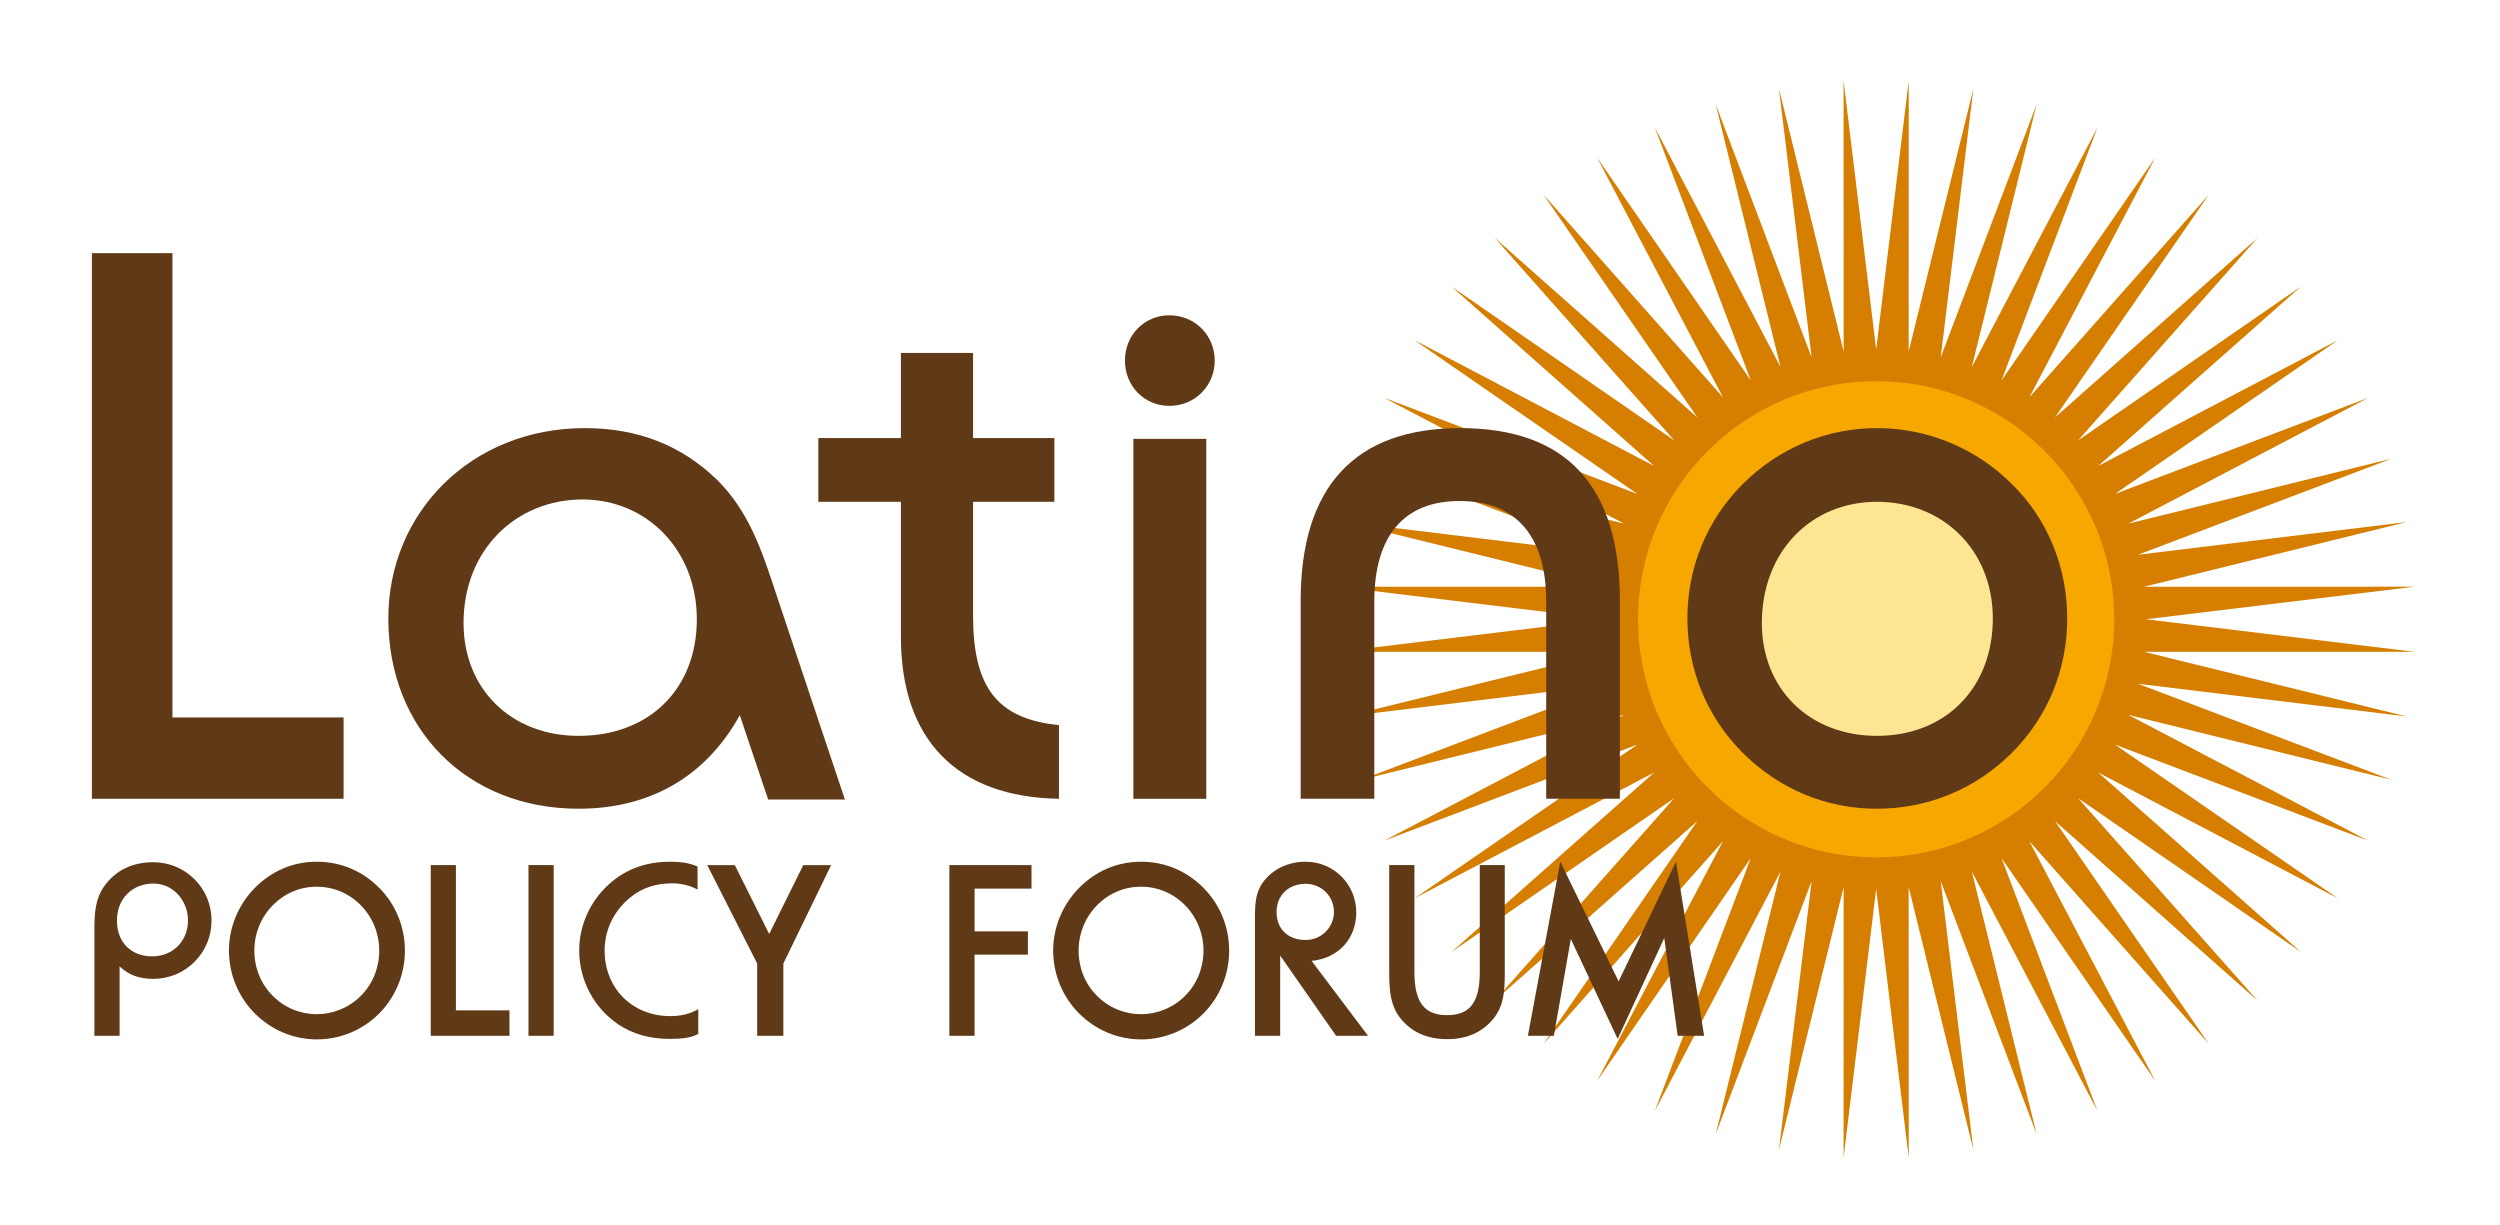 <?xml version="1.0" encoding="utf-8"?>
<!-- Generator: Adobe Illustrator 16.0.0, SVG Export Plug-In . SVG Version: 6.00 Build 0)  -->
<!DOCTYPE svg PUBLIC "-//W3C//DTD SVG 1.1//EN" "http://www.w3.org/Graphics/SVG/1.1/DTD/svg11.dtd">
<svg version="1.1" id="Layer_1" xmlns="http://www.w3.org/2000/svg" xmlns:xlink="http://www.w3.org/1999/xlink" x="0px" y="0px"
	 width="1280px" height="627px" viewBox="0 0 1280 627" enable-background="new 0 0 1280 627" xml:space="preserve">
<g>
	<polygon fill="#D57E00" points="960.598,178.967 977.266,41.389 977.239,179.984 1010.373,45.414 993.641,182.983 1042.765,53.393 
		1009.557,187.947 1073.938,65.213 1024.771,194.778 1103.468,80.716 1039.036,203.425 1130.921,99.665 1052.167,213.698 
		1155.88,121.779 1063.962,225.498 1178.002,146.738 1074.239,238.615 1196.947,174.183 1082.864,252.892 1212.438,203.721 
		1089.704,268.095 1224.274,234.903 1094.668,284.019 1232.249,267.286 1097.679,300.411 1236.271,300.386 1098.688,317.065 
		1236.271,333.732 1097.679,333.708 1232.249,366.842 1094.668,350.099 1224.274,399.216 1089.704,366.028 1212.438,430.402 
		1082.864,381.234 1196.947,459.932 1074.239,395.5 1178.002,487.376 1063.962,408.63 1155.88,512.344 1052.167,420.417 
		1130.921,534.462 1039.036,430.693 1103.468,553.406 1024.771,439.328 1073.938,568.894 1009.557,446.181 1042.765,580.734 
		993.641,451.132 1010.373,588.705 977.239,454.143 977.266,592.733 960.598,455.14 943.914,592.733 943.947,454.143 
		910.822,588.705 927.556,451.132 878.431,580.734 911.632,446.181 847.241,568.894 896.407,439.328 817.72,553.406 
		882.143,430.693 790.267,534.462 869.013,420.417 765.307,512.344 857.226,408.63 743.202,487.376 846.948,395.5 724.249,459.932 
		838.314,381.234 708.749,430.402 831.483,366.028 696.921,399.216 826.52,350.099 688.938,366.842 823.517,333.708 
		684.917,333.732 822.507,317.065 684.917,300.386 823.517,300.411 688.938,267.286 826.52,284.019 696.921,234.903 
		831.483,268.095 708.749,203.721 838.314,252.892 724.249,174.183 846.948,238.615 743.202,146.738 857.226,225.498 
		765.307,121.779 869.013,213.698 790.267,99.665 882.143,203.425 817.72,80.716 896.407,194.778 847.241,65.213 911.632,187.947 
		878.431,53.393 927.556,182.983 910.822,45.414 943.947,179.984 943.914,41.389 	"/>
	<g>
		<path fill="#F7A800" d="M1082.489,317.062c0,67.323-54.572,121.903-121.892,121.903c-67.318,0-121.915-54.58-121.915-121.903
			c0-67.327,54.597-121.895,121.915-121.895C1027.917,195.167,1082.489,249.735,1082.489,317.062"/>
		<path fill="#FEE592" d="M1024.479,317.062c0,35.27-28.604,63.869-63.898,63.869c-35.269,0-63.857-28.6-63.857-63.869
			c0-35.286,28.589-63.877,63.857-63.877C995.876,253.184,1024.479,281.775,1024.479,317.062"/>
		<polygon fill="#603A17" points="47.051,129.617 88.293,129.617 88.293,367.333 175.915,367.333 175.915,408.964 47.051,408.964 		
			"/>
		<path fill="#603A17" d="M296.263,414.073c-57.35,0-97.441-40.871-97.441-97.438c0-54.217,42.443-97.44,100.585-97.44
			c27.512,0,49.893,9.046,67.978,26.727c15.708,15.704,22.381,34.957,29.471,56.558l35.729,106.871h-39.282l-14.531-43.197
			C361.471,397.568,332.808,414.073,296.263,414.073 M237.336,318.984c0,33.793,24.358,57.771,58.927,57.771
			c36.137,0,60.512-23.979,60.512-59.719c0-35.374-25.559-61.304-58.543-61.304C264.438,255.732,237.336,281.279,237.336,318.984"/>
		<path fill="#603A17" d="M418.988,224.292h42.276v-43.59h36.938v43.59h41.634v32.625h-41.634v58.151
			c0,36.14,11.778,53.02,43.986,56.182v37.714c-52.245-0.798-80.924-30.248-80.924-82.901v-69.146h-42.276V224.292z"/>
		<path fill="#603A17" d="M598.754,161.428c12.98,0,23.191,10.236,23.191,23.186c0,12.976-10.211,23.191-23.191,23.191
			c-12.962,0-22.781-10.215-22.781-23.191C575.973,171.664,585.792,161.428,598.754,161.428 M580.293,224.709h37.322v184.263
			h-37.322V224.709z"/>
		<path fill="#603A17" d="M665.939,408.964V307.61c0-58.555,27.886-88.415,81.725-88.415c54.205,0,81.717,29.467,81.717,88.415
			v101.354h-37.722V307.985c0-33.789-15.707-51.465-44.396-51.465c-28.286,0-43.619,17.676-43.619,51.465v100.979H665.939z"/>
		<path fill="#603A17" d="M892.237,247.887c18.468-18.473,42.817-28.691,68.761-28.691c25.927,0,50.677,10.219,69.129,28.691
			c18.485,18.068,28.296,42.839,28.296,68.749c0,25.923-9.811,50.294-28.296,68.762c-18.452,18.452-42.802,28.676-69.129,28.676
			c-26.335,0-50.293-10.224-68.761-28.676c-18.462-18.468-28.296-42.839-28.296-68.762
			C863.941,290.726,873.775,266.338,892.237,247.887 M902.063,318.984c0,33.793,24.358,57.771,58.935,57.771
			c35.353,0,59.327-24.75,59.327-60.12c0-34.973-25.551-59.719-59.327-59.719C927.206,256.917,902.063,282.459,902.063,318.984"/>
		<path fill="#603A17" d="M48.327,475.748c0-8.741,0.601-15.729,5.039-22.006c5.647-7.996,14.256-12.283,25.083-12.283
			c7.975,0,15.466,3.049,21.138,8.713c5.656,5.636,8.717,13.155,8.717,21.151c0,7.986-3.062,15.494-8.717,21.138
			c-5.672,5.665-13.163,8.722-21.138,8.722c-6.999,0-12.671-1.957-17.226-6.382v35.527H48.327V475.748z M77.949,489.646
			c10.694,0,18.302-7.996,18.302-18.322c0-10.578-7.967-18.94-17.552-18.94c-10.969,0-18.811,7.637-18.811,18.94
			C59.888,482.385,67.004,489.646,77.949,489.646"/>
		<path fill="#603A17" d="M130.477,454.597c8.617-8.704,19.554-13.396,31.841-13.396c12.171,0,23.349,4.793,31.841,13.396
			c8.492,8.48,13.155,20.037,13.155,32.092c0,12.3-4.796,23.72-13.155,32.203c-8.492,8.501-19.92,13.285-31.841,13.285
			c-12.045,0-23.357-4.784-31.841-13.285c-8.467-8.483-13.263-20.158-13.263-32.203C117.214,474.772,122.01,463.214,130.477,454.597
			 M139.579,509.795c6.022,6.141,14.139,9.456,22.623,9.456c8.341,0,16.716-3.441,22.614-9.456
			c6.023-6.015,9.343-14.264,9.343-23.106c0-8.738-3.32-16.963-9.343-23.106c-6.148-6.277-14.139-9.585-22.614-9.585
			c-8.609,0-16.484,3.308-22.623,9.585c-6.023,6.144-9.343,14.368-9.343,23.106C130.235,495.531,133.555,503.78,139.579,509.795"/>
		<polygon fill="#603A17" points="220.536,442.928 233.424,442.928 233.424,517.303 260.844,517.303 260.844,530.328 
			220.536,530.328 		"/>
		<rect x="270.579" y="442.923" fill="#603A17" width="12.905" height="87.405"/>
		<path fill="#603A17" d="M342.885,531.918c-10.077,0-18.794-2.444-26.185-7.349c-12.529-8.389-20.154-22.628-20.154-37.886
			c0-11.911,4.788-23.47,13.28-32.09c8.833-8.96,19.903-13.394,33.301-13.394c5.672,0,10.21,0.751,14.022,2.47v11.786
			c-4.179-2.222-8.35-3.186-13.155-3.186c-7.616,0-14.498,2.085-20.037,6.251c-9.101,6.774-14.389,16.993-14.389,28.162
			c0,19.062,13.897,33.563,33.684,33.563c5.397,0,10.085-1.101,14.273-3.562v12.643
			C354.072,531.309,349.292,531.918,342.885,531.918"/>
		<polygon fill="#603A17" points="387.672,493.329 362.105,442.931 376.236,442.931 393.821,478.2 411.271,442.931 425.544,442.931 
			401.078,493.329 401.078,530.333 387.672,530.333 		"/>
		<polygon fill="#603A17" points="486.081,442.928 528.133,442.928 528.133,454.973 498.978,454.973 498.978,476.857 
			526.281,476.857 526.281,488.773 498.978,488.773 498.978,530.328 486.081,530.328 		"/>
		<path fill="#603A17" d="M552.499,454.597c8.617-8.704,19.528-13.396,31.832-13.396c12.163,0,23.365,4.793,31.841,13.396
			c8.483,8.48,13.155,20.037,13.155,32.092c0,12.3-4.788,23.72-13.155,32.203c-8.476,8.501-19.913,13.285-31.841,13.285
			c-12.045,0-23.34-4.784-31.832-13.285c-8.492-8.483-13.28-20.158-13.28-32.203C539.219,474.772,544.007,463.214,552.499,454.597
			 M561.6,509.795c6.023,6.141,14.131,9.456,22.615,9.456c8.35,0,16.708-3.441,22.623-9.456c6.014-6.015,9.334-14.264,9.334-23.106
			c0-8.738-3.32-16.963-9.334-23.106c-6.157-6.277-14.14-9.585-22.623-9.585c-8.609,0-16.476,3.308-22.615,9.585
			c-6.022,6.144-9.342,14.368-9.342,23.106C552.257,495.531,555.577,503.78,561.6,509.795"/>
		<path fill="#603A17" d="M642.532,470.335c0-7.362,0.25-13.272,4.062-18.545c4.806-6.648,12.789-10.594,21.89-10.594
			c14.365,0,25.927,11.565,25.927,25.959c0,13.277-8.984,23.458-22.865,24.817l28.888,38.36h-16.342l-28.638-41.079v41.079h-12.921
			V470.335z M668.483,481.278c7.983,0,14.489-6.382,14.489-14.368c0-8.005-6.38-14.403-14.489-14.403
			c-8.851,0-14.882,6.015-14.882,14.403C653.602,475.605,659.383,481.278,668.483,481.278"/>
		<path fill="#603A17" d="M711.285,442.928h12.905v54.705c0,15.236,4.812,22.123,16.726,22.123c11.929,0,16.725-6.887,16.725-22.123
			v-54.705h12.805v55.31c0,9.344-0.525,16.351-5.431,22.866c-5.539,7.114-13.639,10.943-23.841,10.943
			c-10.686,0-18.701-3.683-24.357-10.943c-4.663-6.02-5.531-13.144-5.531-22.866V442.928z"/>
		<polygon fill="#603A17" points="798.866,441.2 828.738,502.43 858.109,441.2 872.508,530.337 858.978,530.337 852.096,480.282 
			828.247,531.918 804.264,480.778 795.556,530.337 782.275,530.337 		"/>
	</g>
</g>
</svg>
